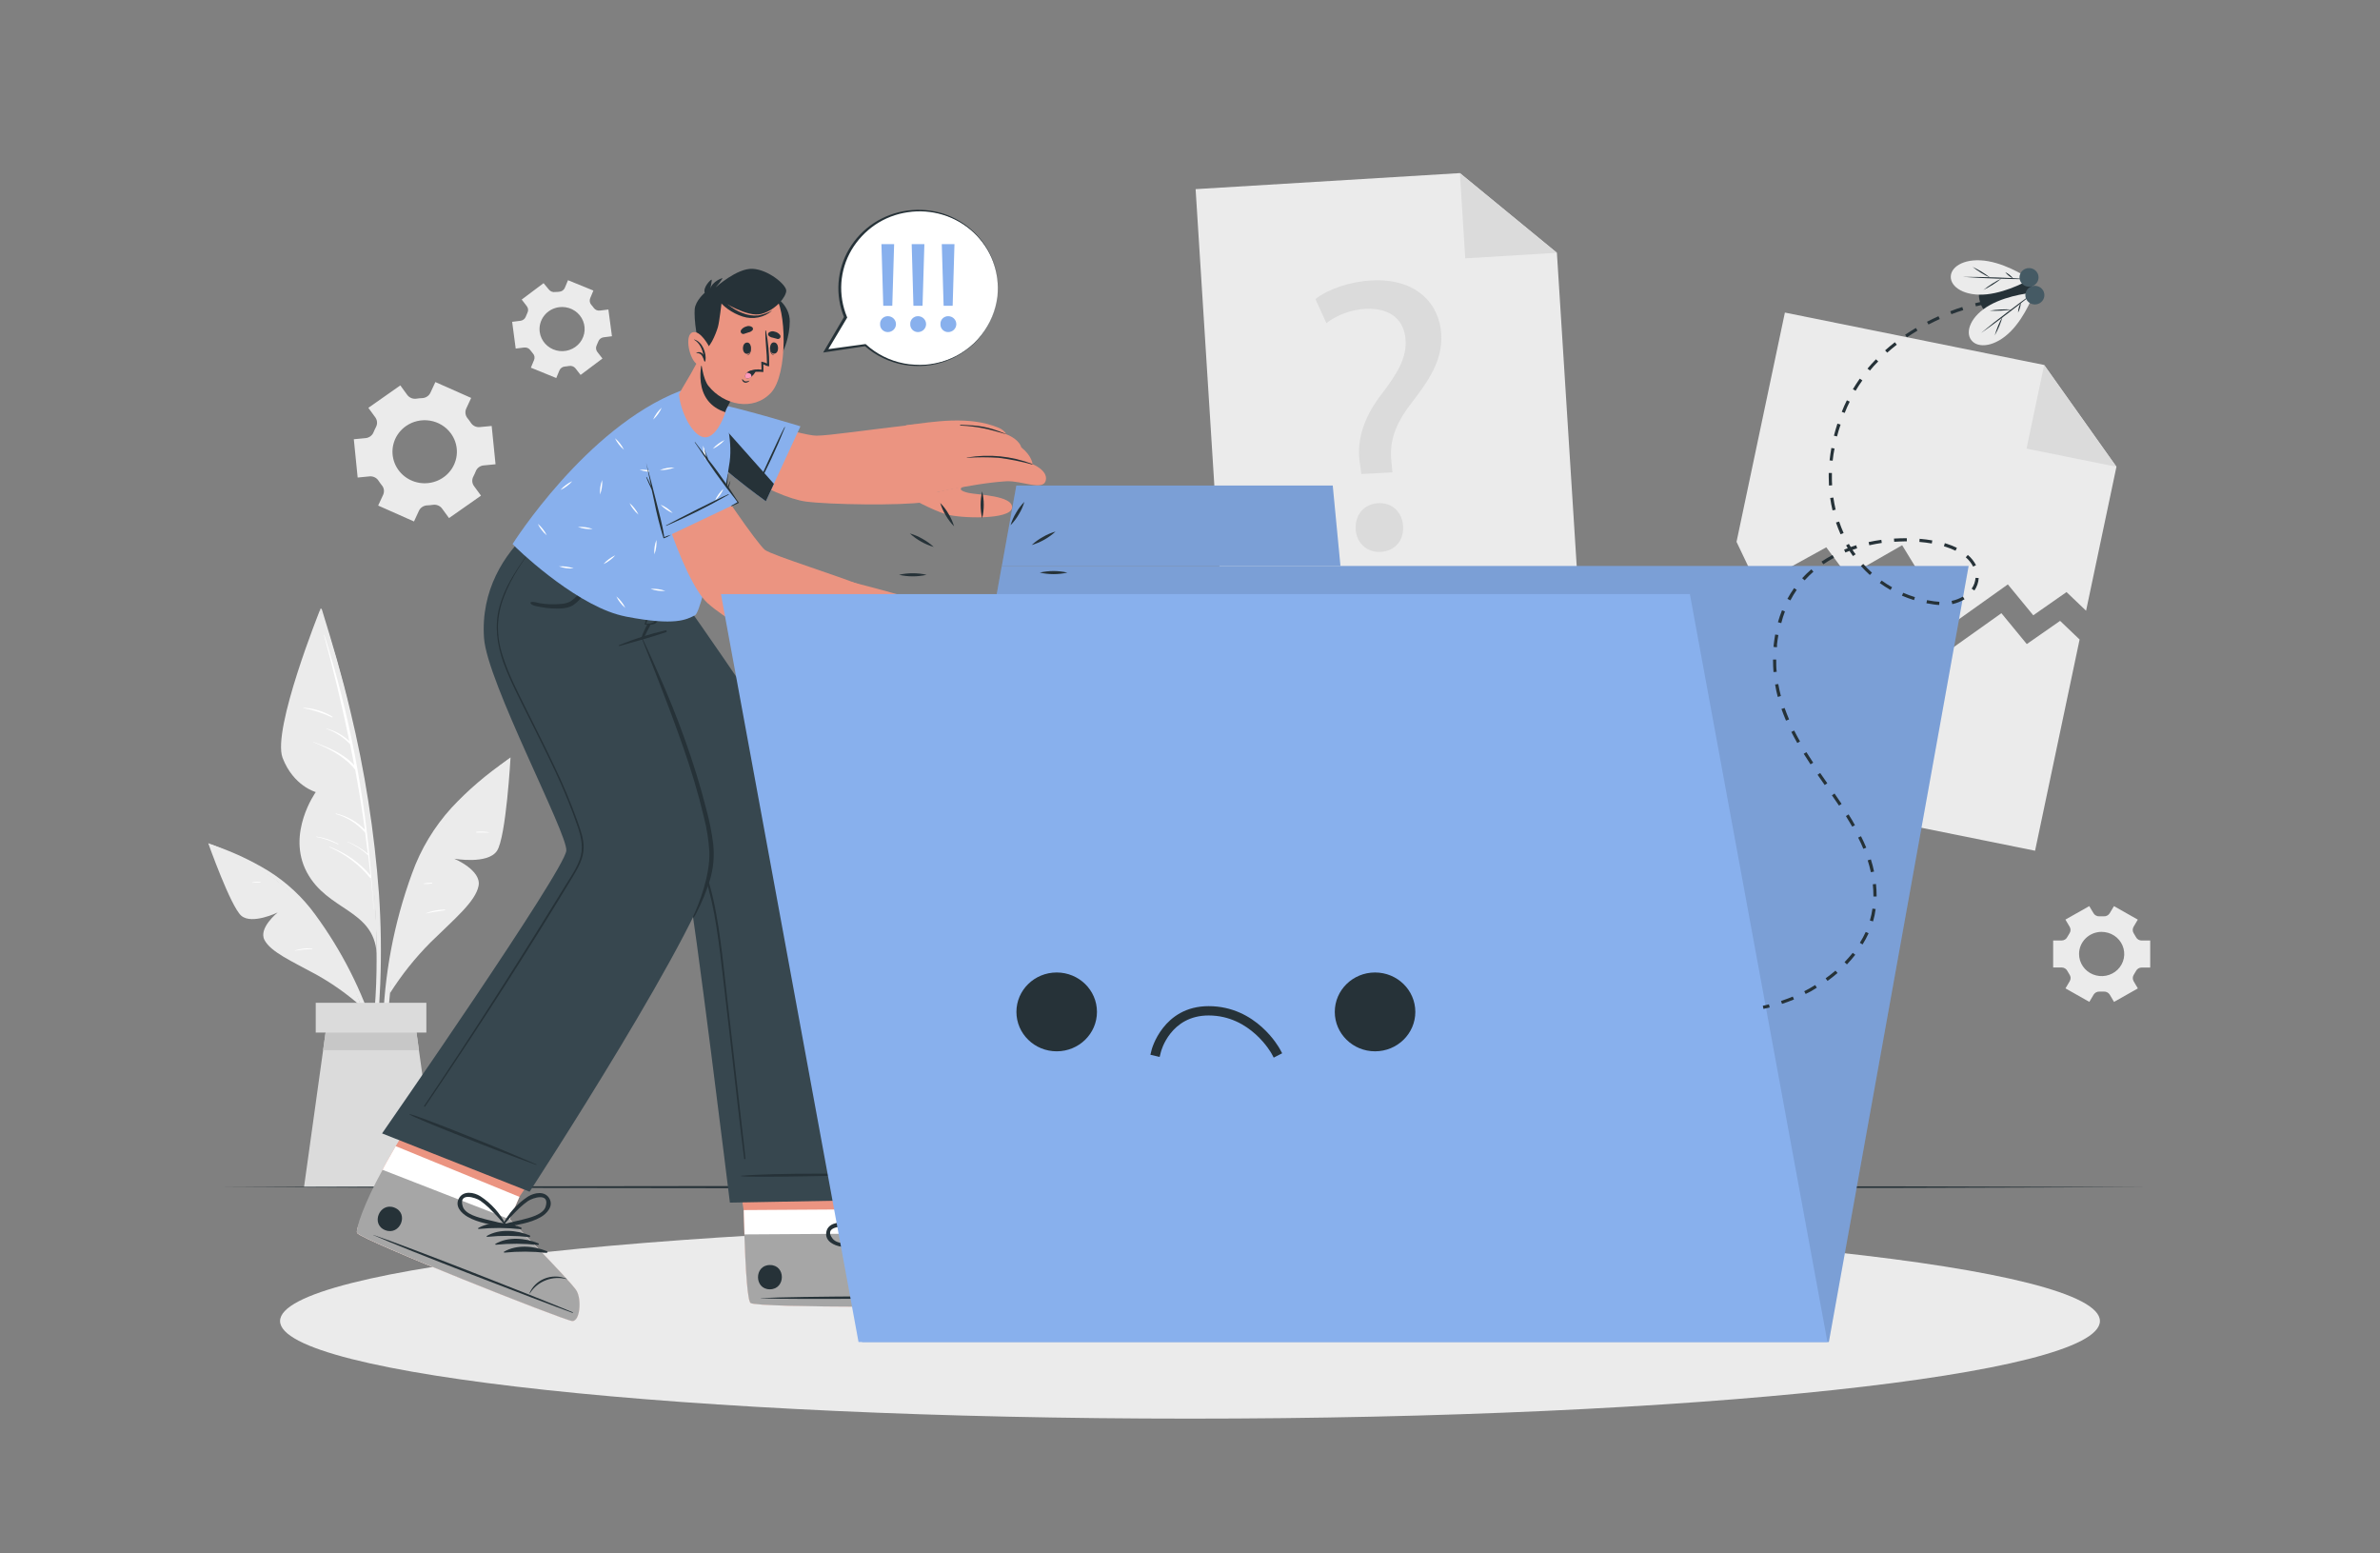 <svg width="328" height="214" viewBox="0 0 328 214" fill="none" xmlns="http://www.w3.org/2000/svg">
<rect x="0" y="0" width="328" height="214" fill="#808080" stroke="none"/>
<path d="M291.678 64.315L287.493 84.153L284.799 81.581L280.215 84.782L276.712 80.524L268.858 86.113L262.145 75.126L254.658 79.419L251.688 75.413L242.18 80.656L239.32 74.66L245.985 43.069L281.715 50.29L291.678 64.315Z" fill="#EBEBEB"/>
<path d="M281.717 50.291L291.679 64.316L279.285 61.812L281.717 50.291Z" fill="#DBDBDB"/>
<path d="M286.6 88.117L280.464 117.221L232.336 107.497L238.428 78.628L241.288 84.62L250.8 79.377L253.765 83.383L261.257 79.094L267.965 90.081L275.824 84.492L279.323 88.746L283.911 85.549L286.6 88.117Z" fill="#EBEBEB"/>
<path d="M217.717 84.706L168.67 87.676L164.773 26.061L201.195 23.852L214.564 34.831L217.717 84.706Z" fill="#EBEBEB"/>
<path d="M201.195 23.852L214.565 34.831L201.934 35.597L201.195 23.852Z" fill="#DBDBDB"/>
<path d="M187.618 65.313L187.425 63.922C186.931 61.042 187.736 57.819 190.294 54.45C192.603 51.454 193.854 49.314 193.714 46.883C193.557 44.144 191.698 42.415 188.239 42.552C186.262 42.653 184.363 43.339 182.794 44.521L181.285 41.212C183.034 39.821 186.096 38.794 189.004 38.644C195.315 38.302 198.385 41.957 198.625 46.036C198.835 49.687 196.902 52.43 194.445 55.636C192.188 58.559 191.449 60.969 191.768 63.695L191.904 65.091L187.618 65.313ZM186.839 72.893C186.726 70.907 188.016 69.435 189.936 69.332C191.856 69.229 193.255 70.547 193.369 72.538C193.474 74.417 192.297 75.932 190.268 76.043C188.331 76.15 186.931 74.772 186.822 72.893H186.839Z" fill="#DBDBDB"/>
<path d="M64.934 54.831L60.001 52.644L59.315 54.121C59.213 54.332 59.055 54.512 58.857 54.641C58.659 54.771 58.429 54.846 58.191 54.857C57.919 54.865 57.649 54.891 57.382 54.934C57.147 54.968 56.907 54.939 56.687 54.85C56.467 54.761 56.277 54.615 56.135 54.429L55.169 53.106L50.765 56.196L51.731 57.519C51.866 57.71 51.945 57.933 51.96 58.164C51.976 58.395 51.927 58.627 51.819 58.833C51.694 59.068 51.582 59.31 51.482 59.556C51.395 59.774 51.25 59.964 51.061 60.106C50.872 60.249 50.647 60.338 50.41 60.365L48.762 60.523L49.291 65.801L50.948 65.638C51.186 65.62 51.425 65.665 51.638 65.769C51.851 65.873 52.032 66.032 52.16 66.229C52.23 66.34 52.304 66.447 52.383 66.554C52.462 66.661 52.54 66.764 52.623 66.867C52.774 67.046 52.871 67.263 52.904 67.494C52.936 67.724 52.903 67.959 52.807 68.172L52.116 69.661L57.054 71.853L57.74 70.368C57.843 70.157 58.002 69.977 58.2 69.848C58.399 69.719 58.63 69.646 58.868 69.636C59.136 69.625 59.404 69.599 59.669 69.559C59.904 69.525 60.144 69.553 60.363 69.642C60.583 69.731 60.774 69.877 60.915 70.064L61.882 71.386L66.29 68.296L65.323 66.974C65.185 66.784 65.103 66.561 65.088 66.329C65.072 66.097 65.124 65.865 65.236 65.659C65.358 65.425 65.467 65.186 65.564 64.941C65.648 64.722 65.793 64.53 65.982 64.387C66.171 64.244 66.398 64.156 66.635 64.132L68.293 63.969L67.76 58.692L66.102 58.85C65.866 58.87 65.628 58.826 65.416 58.723C65.204 58.619 65.025 58.461 64.899 58.264C64.825 58.152 64.751 58.045 64.672 57.938C64.593 57.831 64.514 57.724 64.431 57.626C64.281 57.444 64.185 57.225 64.153 56.994C64.12 56.762 64.153 56.527 64.248 56.312L64.934 54.831ZM62.135 59.715C62.647 60.413 62.935 61.244 62.964 62.103C62.992 62.962 62.76 63.81 62.297 64.539C61.833 65.269 61.158 65.848 60.359 66.202C59.559 66.557 58.67 66.671 57.803 66.531C56.937 66.391 56.133 66.003 55.492 65.415C54.852 64.828 54.403 64.067 54.204 63.23C54.005 62.394 54.064 61.518 54.373 60.714C54.683 59.91 55.229 59.213 55.943 58.713C56.9 58.042 58.09 57.771 59.251 57.959C60.412 58.147 61.45 58.778 62.135 59.715Z" fill="#EBEBEB"/>
<path d="M287.934 124.852L284.645 126.71L285.227 127.694C285.314 127.835 285.357 127.998 285.351 128.163C285.346 128.328 285.292 128.487 285.196 128.623C285.096 128.777 284.999 128.935 284.912 129.102C284.84 129.25 284.727 129.374 284.585 129.461C284.443 129.547 284.279 129.592 284.112 129.59H282.957V133.309H284.12C284.287 133.307 284.452 133.352 284.593 133.439C284.735 133.525 284.849 133.65 284.921 133.797C285.008 133.964 285.104 134.123 285.205 134.277C285.301 134.412 285.355 134.572 285.36 134.737C285.366 134.901 285.322 135.064 285.236 135.205L284.654 136.19L287.943 138.047L288.529 137.059C288.614 136.918 288.737 136.804 288.884 136.728C289.032 136.653 289.198 136.619 289.364 136.631H289.924C290.09 136.619 290.256 136.654 290.403 136.729C290.551 136.805 290.674 136.919 290.759 137.059L291.345 138.052L294.629 136.194L294.048 135.205C293.965 135.063 293.924 134.902 293.931 134.738C293.937 134.575 293.99 134.417 294.083 134.281C294.183 134.127 294.28 133.964 294.367 133.802C294.439 133.654 294.552 133.529 294.694 133.443C294.836 133.357 295 133.312 295.167 133.314H296.331V129.594H295.159C294.992 129.596 294.827 129.551 294.686 129.465C294.544 129.378 294.43 129.254 294.358 129.106C294.271 128.944 294.175 128.781 294.074 128.627C293.981 128.491 293.928 128.333 293.922 128.17C293.916 128.006 293.956 127.845 294.039 127.703L294.621 126.714L291.336 124.856L290.75 125.832C290.665 125.972 290.542 126.087 290.395 126.162C290.247 126.238 290.081 126.272 289.915 126.26H289.635H289.355C289.189 126.271 289.022 126.237 288.874 126.162C288.726 126.086 288.602 125.972 288.516 125.832L287.934 124.852ZM289.635 128.404C290.251 128.404 290.854 128.582 291.367 128.916C291.879 129.251 292.279 129.727 292.515 130.284C292.752 130.841 292.814 131.454 292.694 132.045C292.574 132.637 292.277 133.18 291.841 133.607C291.406 134.033 290.85 134.323 290.246 134.441C289.641 134.558 289.015 134.498 288.446 134.266C287.877 134.035 287.39 133.644 287.049 133.142C286.707 132.64 286.525 132.051 286.526 131.448C286.525 131.048 286.605 130.651 286.761 130.282C286.917 129.912 287.146 129.576 287.435 129.293C287.724 129.01 288.067 128.785 288.444 128.632C288.822 128.479 289.226 128.4 289.635 128.4V128.404Z" fill="#EBEBEB"/>
<path d="M74.912 39.017L71.898 41.276L72.594 42.179C72.698 42.308 72.761 42.463 72.778 42.626C72.794 42.789 72.762 42.954 72.686 43.1C72.602 43.266 72.529 43.438 72.467 43.613C72.413 43.768 72.316 43.904 72.187 44.008C72.058 44.112 71.902 44.178 71.737 44.2L70.582 44.345L71.072 48.03L72.226 47.885C72.394 47.862 72.566 47.886 72.721 47.954C72.875 48.022 73.007 48.132 73.101 48.27C73.206 48.419 73.32 48.562 73.442 48.698C73.555 48.819 73.63 48.969 73.657 49.131C73.685 49.293 73.665 49.459 73.6 49.609L73.162 50.662L76.661 52.088L77.098 51.035C77.163 50.884 77.27 50.754 77.407 50.659C77.544 50.564 77.705 50.509 77.872 50.5L78.152 50.47L78.428 50.427C78.59 50.397 78.757 50.411 78.911 50.468C79.065 50.524 79.201 50.621 79.302 50.748L80.015 51.66L83.028 49.4L82.324 48.497C82.223 48.366 82.16 48.211 82.144 48.047C82.128 47.884 82.159 47.719 82.233 47.572C82.316 47.407 82.388 47.237 82.451 47.063C82.505 46.908 82.602 46.772 82.731 46.668C82.86 46.564 83.016 46.498 83.182 46.477L84.336 46.331L83.846 42.646L82.692 42.791C82.524 42.815 82.353 42.791 82.198 42.724C82.044 42.657 81.912 42.548 81.817 42.41C81.708 42.256 81.594 42.111 81.472 41.983C81.37 41.859 81.304 41.71 81.281 41.553C81.258 41.395 81.278 41.235 81.34 41.088L81.778 40.035L78.279 38.61L77.842 39.663C77.776 39.813 77.669 39.943 77.532 40.037C77.395 40.132 77.235 40.187 77.068 40.198L76.788 40.223L76.53 40.232C76.368 40.262 76.201 40.248 76.047 40.191C75.892 40.135 75.757 40.038 75.655 39.911L74.912 39.017ZM77.068 42.325C77.677 42.248 78.296 42.35 78.846 42.617C79.396 42.884 79.853 43.305 80.159 43.826C80.466 44.347 80.607 44.945 80.567 45.545C80.526 46.145 80.305 46.719 79.931 47.196C79.557 47.673 79.047 48.031 78.466 48.224C77.884 48.418 77.257 48.438 76.663 48.284C76.07 48.129 75.537 47.806 75.131 47.354C74.725 46.903 74.464 46.345 74.382 45.749C74.328 45.351 74.354 44.947 74.46 44.56C74.565 44.172 74.748 43.809 74.998 43.49C75.247 43.172 75.558 42.905 75.914 42.705C76.269 42.505 76.661 42.376 77.068 42.325Z" fill="#EBEBEB"/>
<path d="M52.405 135.582C52.569 131.444 52.511 127.301 52.23 123.17C51.604 114.639 50.275 106.171 48.255 97.849C47.144 93.167 45.779 88.562 44.353 83.961C44.31 83.82 44.082 83.858 44.122 84.004C48.526 100.225 52.138 116.96 51.889 133.823C51.819 138.531 51.259 143.175 50.804 147.866C50.804 147.99 51.001 148.041 51.032 147.913C51.937 143.885 52.234 139.682 52.405 135.582Z" fill="#EBEBEB"/>
<path d="M44.122 83.991C44.122 83.991 37.457 100.555 38.948 104.432C40.439 108.31 43.518 109.14 43.518 109.14C43.518 109.14 39.438 114.841 42.289 120.187C45.141 125.533 51.473 125.28 51.911 131.341C51.897 131.371 52.247 106.029 44.122 83.991Z" fill="#EBEBEB"/>
<path d="M51.169 120.906C51.179 120.879 51.179 120.848 51.169 120.821C50.294 109.512 48.126 98.336 44.705 87.501C44.705 87.471 44.639 87.479 44.648 87.501C45.969 92.352 47.135 97.222 48.147 102.113C47.251 101.282 46.156 100.685 44.963 100.375C44.963 100.375 44.928 100.401 44.963 100.409C46.216 100.859 47.343 101.592 48.252 102.549C48.444 103.512 48.636 104.471 48.816 105.434C47.324 103.803 45.26 102.994 43.191 102.224C43.187 102.226 43.183 102.229 43.18 102.234C43.177 102.238 43.176 102.243 43.176 102.248C43.176 102.253 43.177 102.257 43.18 102.262C43.183 102.266 43.187 102.269 43.191 102.271C45.348 103.127 47.49 104.231 48.951 106.05C49.459 108.798 49.905 111.556 50.289 114.324C49.213 113.22 47.832 112.445 46.314 112.094C46.266 112.094 46.24 112.149 46.288 112.162C47.847 112.612 49.239 113.495 50.294 114.705H50.32C50.451 115.675 50.577 116.649 50.696 117.628C49.863 116.938 48.923 116.383 47.91 115.984C47.884 115.984 47.867 116.014 47.91 116.023C48.943 116.461 49.889 117.074 50.705 117.833C50.705 117.833 50.727 117.833 50.74 117.833C50.849 118.762 50.959 119.691 51.055 120.619C49.553 118.843 47.604 117.48 45.4 116.665C45.391 116.665 45.382 116.668 45.375 116.675C45.369 116.681 45.365 116.69 45.365 116.699C45.365 116.708 45.369 116.717 45.375 116.723C45.382 116.73 45.391 116.733 45.4 116.733C47.576 117.672 49.488 119.113 50.972 120.932C50.988 120.952 51.01 120.967 51.035 120.974C51.06 120.982 51.087 120.982 51.112 120.975C51.256 122.4 51.387 123.825 51.492 125.255C51.492 125.276 51.527 125.276 51.527 125.255C51.413 123.819 51.294 122.37 51.169 120.906Z" fill="white"/>
<path d="M45.81 98.744C44.602 98.009 43.224 97.588 41.804 97.52C41.797 97.52 41.79 97.523 41.785 97.528C41.78 97.532 41.777 97.539 41.777 97.546C41.777 97.552 41.78 97.559 41.785 97.564C41.79 97.569 41.797 97.571 41.804 97.571C43.176 97.826 44.509 98.258 45.766 98.855C45.818 98.868 45.858 98.778 45.81 98.744Z" fill="white"/>
<path d="M46.619 116.279C45.691 115.758 44.669 115.417 43.61 115.273C43.575 115.273 43.571 115.321 43.61 115.329C44.645 115.532 45.645 115.875 46.584 116.348C46.623 116.369 46.658 116.301 46.619 116.279Z" fill="white"/>
<path d="M69.93 104.719C67.11 106.626 64.521 108.84 62.211 111.319C59.829 113.943 57.992 116.995 56.801 120.307C54.268 127.205 52.906 134.463 52.769 141.792C52.684 145.851 53.082 149.906 53.954 153.875C53.961 153.904 53.979 153.929 54.005 153.945C54.03 153.961 54.061 153.967 54.091 153.961C54.121 153.956 54.147 153.939 54.165 153.915C54.183 153.891 54.19 153.861 54.186 153.832C53.1 146.828 53.142 139.701 54.308 132.71C55.454 125.862 57.252 118.406 61.704 112.838C64.127 109.804 67.148 107.42 70.135 104.954C70.293 104.817 70.092 104.608 69.93 104.719Z" fill="#EBEBEB"/>
<path d="M53.746 136.853C55.351 134.313 57.237 131.953 59.37 129.817C62.707 126.551 65.515 124.232 65.952 122.074C66.389 119.917 62.611 118.325 62.611 118.325C62.611 118.325 67.225 119.138 68.489 117.242C69.752 115.346 70.36 104.364 70.36 104.364C70.36 104.364 61.964 110.232 58.05 118.458C54.135 126.684 53.746 136.853 53.746 136.853Z" fill="#EBEBEB"/>
<path d="M67.347 114.666C66.794 114.585 66.234 114.567 65.677 114.61C65.611 114.61 65.615 114.722 65.677 114.726C66.228 114.726 66.783 114.7 67.334 114.726C67.34 114.724 67.346 114.721 67.35 114.716C67.355 114.712 67.358 114.706 67.359 114.7C67.361 114.694 67.36 114.687 67.358 114.681C67.356 114.675 67.352 114.67 67.347 114.666Z" fill="white"/>
<path d="M61.316 125.318C60.429 125.336 59.552 125.507 58.727 125.823C58.727 125.823 58.727 125.866 58.727 125.862C59.601 125.661 60.445 125.579 61.311 125.434C61.322 125.429 61.332 125.421 61.339 125.411C61.346 125.401 61.35 125.39 61.35 125.377C61.351 125.365 61.348 125.353 61.342 125.343C61.336 125.333 61.327 125.324 61.316 125.318Z" fill="white"/>
<path d="M59.507 121.637C59.139 121.635 58.772 121.666 58.41 121.732C58.403 121.734 58.397 121.738 58.393 121.744C58.389 121.75 58.387 121.757 58.387 121.764C58.387 121.771 58.389 121.777 58.393 121.783C58.397 121.789 58.403 121.793 58.41 121.796C58.776 121.816 59.144 121.801 59.507 121.749C59.522 121.749 59.537 121.743 59.547 121.732C59.558 121.722 59.564 121.708 59.564 121.693C59.564 121.678 59.558 121.664 59.547 121.654C59.537 121.643 59.522 121.637 59.507 121.637Z" fill="white"/>
<path d="M29.127 116.369C31.86 117.276 34.479 118.483 36.934 119.969C39.481 121.552 41.689 123.605 43.437 126.012C47.114 131.022 49.93 136.586 51.773 142.486C52.8 145.752 53.434 149.125 53.662 152.535C53.657 152.557 53.645 152.577 53.627 152.591C53.609 152.605 53.587 152.613 53.563 152.613C53.54 152.613 53.518 152.605 53.5 152.591C53.482 152.577 53.47 152.557 53.465 152.535C52.693 146.622 50.978 140.864 48.383 135.471C45.834 130.185 42.619 124.561 37.703 121.06C35.027 119.155 32.018 117.906 29.018 116.587C28.861 116.536 28.97 116.318 29.127 116.369Z" fill="#EBEBEB"/>
<path d="M49.818 138.715C47.918 137.023 45.834 135.541 43.603 134.294C40.131 132.406 37.31 131.165 36.449 129.517C35.587 127.869 38.268 125.729 38.268 125.729C38.268 125.729 34.726 127.441 33.256 126.179C31.787 124.916 28.699 116.185 28.699 116.185C28.699 116.185 36.882 119.031 41.985 124.805C47.089 130.579 49.818 138.715 49.818 138.715Z" fill="#EBEBEB"/>
<path d="M43.024 130.677C42.219 130.622 41.411 130.719 40.645 130.964C40.645 130.964 40.645 131.002 40.645 130.998C41.427 130.867 42.217 130.787 43.011 130.758C43.067 130.758 43.081 130.681 43.024 130.677Z" fill="white"/>
<path d="M35.884 121.518C35.517 121.489 35.148 121.509 34.787 121.578C34.747 121.578 34.76 121.646 34.787 121.642C35.15 121.604 35.504 121.616 35.862 121.608C35.873 121.608 35.885 121.605 35.893 121.598C35.902 121.592 35.908 121.582 35.911 121.572C35.914 121.561 35.912 121.55 35.907 121.54C35.903 121.53 35.894 121.522 35.884 121.518Z" fill="white"/>
<path d="M60.367 163.573H41.898L44.531 144.694L45.205 139.853H57.061L57.734 144.694L60.367 163.573Z" fill="#DBDBDB"/>
<path d="M57.734 144.694H44.531L45.205 139.853H57.061L57.734 144.694Z" fill="#C7C7C7"/>
<path d="M58.757 138.175H43.512V142.276H58.757V138.175Z" fill="#DBDBDB"/>
<path d="M30.156 163.573L63.398 163.471L96.64 163.432L163.123 163.359L229.606 163.432L262.848 163.471L296.09 163.573L262.848 163.68L229.606 163.715L163.123 163.787L96.64 163.715L63.398 163.676L30.156 163.573Z" fill="#263238"/>
<path d="M163.999 195.472C233.256 195.472 289.4 189.451 289.4 182.024C289.4 174.597 233.256 168.576 163.999 168.576C94.742 168.576 38.598 174.597 38.598 182.024C38.598 189.451 94.742 195.472 163.999 195.472Z" fill="#EBEBEB"/>
<path d="M134.811 179.799C133.792 180.137 104.574 180.227 103.454 179.551C103.017 179.294 102.768 175.13 102.58 170.088C102.54 169.001 102.51 167.875 102.483 166.736L100.152 151.483L119.688 151.358L121.529 166.617L121.455 169.972C121.455 169.972 132.659 174.83 133.805 175.712C134.951 176.593 135.83 179.461 134.811 179.799Z" fill="#EB9481"/>
<path d="M134.81 179.799C133.791 180.137 104.573 180.227 103.453 179.55C102.937 179.234 102.657 173.152 102.5 166.736L121.507 166.616L121.432 169.972C121.432 169.972 132.637 174.83 133.782 175.711C134.928 176.593 135.829 179.46 134.81 179.799Z" fill="white"/>
<path d="M134.813 179.798C133.795 180.136 104.576 180.226 103.457 179.55C103.019 179.293 102.77 175.129 102.582 170.087L121.418 169.971C121.418 169.971 132.622 174.829 133.768 175.711C134.914 176.592 135.832 179.46 134.813 179.798Z" fill="#A6A6A6"/>
<path d="M134.389 178.656C129.491 178.553 109.723 178.6 104.873 178.866C104.834 178.866 104.834 178.891 104.873 178.895C109.728 179.097 129.495 178.895 134.389 178.733C134.494 178.729 134.494 178.656 134.389 178.656Z" fill="#263238"/>
<path d="M131.901 174.688C131.356 174.676 130.815 174.775 130.311 174.978C129.808 175.181 129.353 175.485 128.975 175.869C128.287 176.555 127.898 177.476 127.891 178.437C127.891 178.467 127.943 178.467 127.947 178.437C128.11 177.49 128.581 176.62 129.291 175.957C130 175.294 130.91 174.872 131.883 174.756C131.893 174.759 131.903 174.757 131.911 174.752C131.919 174.748 131.925 174.74 131.927 174.731C131.93 174.722 131.928 174.712 131.923 174.704C131.918 174.696 131.91 174.69 131.901 174.688Z" fill="#263238"/>
<path d="M123.332 170.443C121.372 170.421 119.103 171.106 117.887 172.681C117.843 172.741 117.931 172.805 117.987 172.775C119.699 171.891 121.502 171.188 123.367 170.678C123.395 170.671 123.42 170.653 123.437 170.628C123.453 170.604 123.46 170.574 123.455 170.545C123.451 170.516 123.436 170.49 123.413 170.471C123.391 170.452 123.362 170.442 123.332 170.443Z" fill="#263238"/>
<path d="M124.857 171.012C122.894 171.012 120.624 171.679 119.412 173.25C119.364 173.314 119.452 173.379 119.513 173.349C121.222 172.461 123.024 171.757 124.888 171.247C124.916 171.239 124.941 171.222 124.957 171.198C124.974 171.174 124.981 171.145 124.977 171.116C124.973 171.088 124.959 171.061 124.937 171.042C124.915 171.023 124.887 171.012 124.857 171.012Z" fill="#263238"/>
<path d="M126.363 171.585C124.404 171.585 122.134 172.248 120.918 173.823C120.874 173.883 120.962 173.948 121.019 173.918C122.73 173.033 124.534 172.33 126.398 171.82C126.427 171.813 126.452 171.795 126.468 171.77C126.484 171.746 126.491 171.716 126.487 171.688C126.482 171.659 126.467 171.632 126.445 171.613C126.422 171.594 126.393 171.584 126.363 171.585Z" fill="#263238"/>
<path d="M127.884 172.159C125.92 172.137 123.651 172.822 122.439 174.397C122.391 174.457 122.483 174.521 122.54 174.491C124.251 173.606 126.055 172.903 127.919 172.394C127.948 172.386 127.973 172.369 127.989 172.344C128.006 172.32 128.012 172.29 128.008 172.261C128.004 172.232 127.989 172.206 127.966 172.187C127.943 172.168 127.914 172.158 127.884 172.159Z" fill="#263238"/>
<path d="M106.105 174.307C103.918 174.307 103.918 177.667 106.105 177.654C108.292 177.641 108.309 174.294 106.105 174.307Z" fill="#263238"/>
<path d="M125.433 165.315C124.44 164.511 123.189 165.315 122.581 166.141C121.569 167.601 120.966 169.295 120.832 171.055C120.832 171.093 120.863 171.11 120.893 171.11C120.901 171.147 120.918 171.18 120.941 171.209C120.965 171.238 120.996 171.26 121.031 171.275C121.065 171.29 121.103 171.296 121.141 171.293C121.179 171.291 121.215 171.279 121.247 171.26C122.638 170.314 124.248 169.467 125.302 168.127C125.901 167.348 126.391 166.064 125.433 165.315ZM123.045 169.398C122.371 169.882 121.676 170.331 121.02 170.841C121.37 169.882 121.672 168.915 122.118 167.99C122.324 167.547 122.561 167.118 122.826 166.706C123.264 166.068 125.17 164.459 125.372 166.544C125.485 167.686 123.845 168.825 123.045 169.398Z" fill="#263238"/>
<path d="M115.955 171.782C117.661 172.031 119.423 171.551 121.098 171.29C121.135 171.281 121.168 171.263 121.196 171.239C121.225 171.215 121.247 171.184 121.261 171.15C121.275 171.116 121.28 171.079 121.277 171.043C121.274 171.006 121.262 170.971 121.242 170.939C121.249 170.934 121.254 170.928 121.258 170.921C121.261 170.914 121.263 170.906 121.263 170.899C121.263 170.891 121.261 170.883 121.258 170.876C121.254 170.869 121.249 170.863 121.242 170.858C119.897 169.683 118.259 168.876 116.493 168.517C115.461 168.324 114 168.602 113.869 169.856C113.712 171.038 114.958 171.628 115.955 171.782ZM114.766 170.695C113.454 169.052 115.959 168.911 116.712 169.082C117.2 169.201 117.679 169.353 118.146 169.535C119.103 169.924 120.038 170.359 120.949 170.841C120.119 170.922 119.301 171.068 118.474 171.179C117.486 171.307 115.5 171.598 114.766 170.695Z" fill="#263238"/>
<path d="M71.43 80.978C71.43 80.978 94.114 118.744 94.722 121.398C95.654 125.472 100.591 165.709 100.591 165.709L124.207 165.281C124.207 165.281 120.14 129.804 116.287 118.115C113.514 109.696 93.493 81.774 93.493 81.774L71.43 80.978Z" fill="#37474F"/>
<path d="M122.058 161.754C118.669 161.728 106.655 161.596 102.142 162.007C102.107 162.007 102.111 162.067 102.142 162.071C103.694 162.289 118.664 161.951 122.054 161.844C122.061 161.847 122.068 161.847 122.076 161.847C122.083 161.846 122.09 161.843 122.097 161.839C122.103 161.835 122.108 161.829 122.112 161.823C122.116 161.817 122.118 161.809 122.118 161.802C122.118 161.795 122.117 161.787 122.114 161.781C122.111 161.774 122.106 161.768 122.1 161.763C122.094 161.759 122.088 161.755 122.08 161.754C122.073 161.752 122.065 161.752 122.058 161.754Z" fill="#263238"/>
<path d="M75.296 84.444C76.783 86.726 78.358 88.96 79.871 91.224C81.384 93.488 82.906 95.752 84.406 98.012C87.397 102.577 90.313 107.173 93.153 111.798C94.538 113.942 95.724 116.204 96.695 118.556C97.581 120.909 98.247 123.336 98.685 125.806C99.148 128.284 99.454 130.788 99.739 133.292C100.03 135.954 100.335 138.618 100.653 141.283C101.274 146.735 101.896 152.188 102.52 157.641C102.594 158.309 102.669 158.976 102.739 159.648C102.739 159.747 102.568 159.764 102.555 159.648C101.86 154.234 101.282 148.798 100.653 143.384C100.338 140.682 100.024 137.981 99.713 135.282C99.419 132.77 99.14 130.253 98.742 127.758C98.376 125.295 97.821 122.863 97.08 120.482C96.263 118.017 95.169 115.648 93.817 113.42C91.084 108.802 88.189 104.265 85.294 99.724C82.398 95.183 79.425 90.603 76.372 86.118C75.996 85.566 75.615 85.014 75.222 84.47C75.191 84.44 75.27 84.401 75.296 84.444Z" fill="#263238"/>
<path d="M78.862 182.024C77.786 181.96 49.998 170.943 49.228 169.899C49.194 169.838 49.179 169.768 49.185 169.698C49.185 168.761 51.113 165.491 52.723 161.193C52.823 160.92 53.541 159.644 54.533 157.928C57.293 153.224 62.104 145.122 62.104 145.122L80.266 152.184L71.572 164.917L70.221 167.999C70.221 167.999 78.744 176.623 79.461 177.843C80.179 179.062 79.934 182.084 78.862 182.024Z" fill="#EB9481"/>
<path d="M78.862 182.024C77.786 181.96 49.998 170.943 49.228 169.899C49.194 169.837 49.179 169.768 49.185 169.698C49.185 168.76 51.113 165.49 52.723 161.193C52.823 160.919 53.541 159.644 54.533 157.928L71.589 164.917L70.238 167.999C70.238 167.999 78.762 176.623 79.479 177.843C80.196 179.062 79.934 182.084 78.862 182.024Z" fill="white"/>
<path d="M78.861 182.024C77.785 181.96 49.997 170.943 49.227 169.899C48.929 169.501 50.172 165.79 52.726 161.193L70.219 168.003C70.219 168.003 78.743 176.618 79.464 177.847C80.186 179.075 79.932 182.084 78.861 182.024Z" fill="#A6A6A6"/>
<path d="M78.909 180.809C74.409 178.917 56.067 171.701 51.47 170.169C51.431 170.169 51.422 170.169 51.47 170.195C55.892 172.163 74.29 179.234 78.891 180.895C78.979 180.916 79.005 180.848 78.909 180.809Z" fill="#263238"/>
<path d="M78.121 176.216C77.621 176.001 77.082 175.891 76.537 175.891C75.992 175.891 75.453 176.001 74.954 176.216C74.057 176.6 73.346 177.309 72.969 178.193C72.969 178.219 73.008 178.24 73.021 178.215C73.537 177.394 74.31 176.759 75.226 176.405C76.141 176.051 77.149 175.996 78.099 176.25C78.106 176.248 78.112 176.244 78.116 176.237C78.12 176.231 78.122 176.223 78.121 176.216Z" fill="#263238"/>
<path d="M71.81 169.137C70.004 168.397 67.634 168.2 65.906 169.214C65.841 169.253 65.906 169.343 65.963 169.339C67.889 169.147 69.83 169.157 71.753 169.369C71.783 169.372 71.813 169.364 71.837 169.347C71.862 169.331 71.879 169.306 71.886 169.277C71.893 169.249 71.889 169.219 71.875 169.193C71.861 169.168 71.838 169.148 71.81 169.137Z" fill="#263238"/>
<path d="M72.994 170.224C71.188 169.483 68.817 169.286 67.09 170.301C67.024 170.339 67.09 170.429 67.147 170.425C69.072 170.232 71.014 170.242 72.937 170.455C72.967 170.458 72.996 170.451 73.021 170.434C73.045 170.417 73.062 170.392 73.069 170.364C73.076 170.336 73.073 170.306 73.059 170.28C73.045 170.254 73.022 170.234 72.994 170.224Z" fill="#263238"/>
<path d="M74.183 171.312C72.373 170.571 70.002 170.374 68.279 171.389C68.21 171.427 68.279 171.517 68.332 171.513C70.257 171.32 72.199 171.33 74.122 171.543C74.152 171.548 74.183 171.541 74.209 171.525C74.235 171.509 74.253 171.484 74.261 171.455C74.269 171.426 74.265 171.395 74.251 171.368C74.236 171.342 74.212 171.322 74.183 171.312Z" fill="#263238"/>
<path d="M75.367 172.398C73.556 171.658 71.191 171.461 69.463 172.471C69.393 172.514 69.463 172.604 69.516 172.599C71.441 172.406 73.382 172.416 75.306 172.629C75.336 172.634 75.367 172.628 75.393 172.612C75.418 172.595 75.437 172.57 75.445 172.541C75.452 172.512 75.449 172.481 75.434 172.455C75.42 172.429 75.396 172.408 75.367 172.398Z" fill="#263238"/>
<path d="M54.354 166.394C52.311 165.598 51.043 168.709 53.094 169.505C55.145 170.301 56.418 167.19 54.354 166.394Z" fill="#263238"/>
<path d="M75.723 165.157C75.106 164.048 73.65 164.322 72.762 164.874C71.266 165.855 70.06 167.202 69.263 168.782C69.26 168.789 69.258 168.796 69.258 168.804C69.258 168.812 69.26 168.819 69.263 168.826C69.266 168.833 69.271 168.84 69.277 168.844C69.283 168.849 69.291 168.853 69.298 168.854C69.298 168.996 69.394 169.163 69.565 169.128C71.222 168.756 73.037 168.563 74.524 167.707C75.377 167.211 76.304 166.205 75.723 165.157ZM71.94 168.063C71.131 168.264 70.317 168.426 69.517 168.658C70.179 167.877 70.881 167.13 71.621 166.419C71.984 166.08 72.372 165.765 72.779 165.478C73.414 165.05 75.81 164.258 75.198 166.265C74.861 167.374 72.906 167.823 71.94 168.063Z" fill="#263238"/>
<path d="M64.453 167.669C65.939 168.525 67.754 168.726 69.407 169.103C69.578 169.141 69.692 168.974 69.679 168.829C69.687 168.828 69.695 168.825 69.701 168.82C69.708 168.816 69.713 168.809 69.717 168.802C69.721 168.795 69.722 168.787 69.722 168.779C69.721 168.771 69.718 168.763 69.714 168.756C68.918 167.173 67.712 165.823 66.215 164.84C65.34 164.284 63.875 164.005 63.254 165.11C62.633 166.214 63.582 167.168 64.453 167.669ZM63.77 166.222C63.162 164.215 65.555 165.011 66.189 165.443C66.596 165.732 66.982 166.048 67.343 166.389C68.081 167.102 68.782 167.85 69.442 168.632C68.642 168.401 67.829 168.234 67.02 168.033C66.04 167.776 64.103 167.348 63.77 166.222Z" fill="#263238"/>
<path d="M72.988 164.206L52.656 156.173C52.656 156.173 77.864 119.9 78.048 117.199C78.214 114.811 67.141 94.001 66.708 87.937C66.236 81.388 69.454 76.325 72.997 73.179L93.967 81.906C93.967 81.906 91.754 85.369 88.281 87.299C88.281 87.299 99.035 111.353 98.423 118.748C97.811 126.144 72.988 164.206 72.988 164.206Z" fill="#37474F"/>
<path d="M73.886 160.423C70.947 159.186 71.809 159.499 68.853 158.283C67.409 157.693 57.919 153.828 56.459 153.507C56.428 153.507 56.406 153.55 56.437 153.567C57.7 154.324 67.269 158.027 68.726 158.591C71.704 159.739 70.86 159.379 73.851 160.492C73.856 160.498 73.862 160.502 73.868 160.505C73.875 160.508 73.883 160.509 73.89 160.509C73.898 160.508 73.905 160.506 73.911 160.501C73.917 160.497 73.922 160.492 73.925 160.485C73.929 160.479 73.93 160.471 73.93 160.464C73.93 160.457 73.927 160.45 73.923 160.444C73.919 160.437 73.914 160.432 73.907 160.429C73.901 160.425 73.894 160.423 73.886 160.423Z" fill="#263238"/>
<path d="M91.715 86.859C89.532 87.357 87.396 88.035 85.33 88.887C85.322 88.89 85.314 88.894 85.308 88.9C85.301 88.906 85.296 88.913 85.292 88.921C85.288 88.928 85.286 88.937 85.285 88.945C85.285 88.954 85.286 88.963 85.289 88.971C85.292 88.979 85.296 88.986 85.302 88.993C85.308 88.999 85.315 89.005 85.323 89.008C85.331 89.012 85.339 89.014 85.348 89.015C85.357 89.015 85.366 89.014 85.374 89.011C87.517 88.399 89.695 87.826 91.803 87.103C91.965 87.047 91.882 86.824 91.715 86.859Z" fill="#263238"/>
<path d="M89.22 86.028C89.016 86.383 88.836 86.75 88.682 87.128C88.531 87.415 88.437 87.727 88.406 88.048C88.406 88.112 88.494 88.125 88.533 88.087C88.752 87.83 88.93 87.541 89.058 87.231C89.237 86.893 89.421 86.559 89.591 86.212C89.71 85.96 89.355 85.797 89.22 86.028Z" fill="#263238"/>
<path d="M89.481 84.085C89.612 83.768 89.739 83.456 89.874 83.139C90.01 82.822 90.181 82.497 90.312 82.163C90.312 82.112 90.417 82.163 90.395 82.202C90.264 82.519 90.181 82.852 90.08 83.178C89.98 83.503 89.866 83.828 89.757 84.153C89.551 84.757 89.319 85.356 89.035 85.942C89.379 85.959 89.723 85.901 90.041 85.771C90.366 85.568 90.615 85.268 90.754 84.915C90.937 84.564 91.108 84.205 91.296 83.854C91.527 83.474 91.722 83.075 91.877 82.66C91.877 82.608 91.983 82.66 91.961 82.698C91.675 83.576 91.302 84.423 90.845 85.228C90.649 85.54 90.496 85.87 90.137 85.99C89.749 86.096 89.343 86.123 88.943 86.071C88.891 86.071 88.829 86.071 88.847 85.994C89.026 85.348 89.237 84.711 89.481 84.085Z" fill="#263238"/>
<path d="M88.594 88.083C89.342 89.628 89.998 91.168 90.693 92.709C91.388 94.25 92.005 95.74 92.63 97.272C93.881 100.362 95.001 103.512 95.985 106.688C96.47 108.263 96.921 109.851 97.323 111.451C97.766 113.047 98.091 114.672 98.294 116.313C98.469 117.952 98.321 119.609 97.857 121.193C97.374 122.758 96.755 124.28 96.007 125.742C95.547 126.667 95.394 126.543 95.613 126.076C96.239 124.749 97.879 120.73 97.76 117.353C97.665 115.737 97.41 114.133 96.999 112.564C96.618 110.946 96.188 109.341 95.709 107.749C94.778 104.608 93.671 101.53 92.534 98.457C91.896 96.745 91.222 95.033 90.566 93.321C89.91 91.609 89.254 90.034 88.52 88.142C88.498 88.066 88.572 88.035 88.594 88.083Z" fill="#263238"/>
<path d="M73.158 82.976C73.521 82.843 74.032 83.062 74.4 83.121C74.876 83.201 75.356 83.248 75.839 83.263C76.316 83.279 76.794 83.263 77.269 83.216C77.747 83.204 78.216 83.082 78.638 82.861C79.329 82.367 79.922 81.754 80.387 81.05C80.941 80.331 81.398 79.546 81.747 78.713C81.747 78.662 81.839 78.713 81.821 78.747C81.668 79.222 81.555 79.702 81.384 80.168C81.195 80.607 80.97 81.029 80.711 81.431C80.29 82.24 79.667 82.932 78.9 83.442C78.056 83.913 76.971 83.871 76.031 83.832C75.486 83.801 74.944 83.731 74.409 83.622C74.024 83.541 73.376 83.481 73.132 83.151C73.12 83.139 73.112 83.124 73.107 83.108C73.102 83.092 73.1 83.075 73.103 83.058C73.105 83.041 73.112 83.025 73.121 83.011C73.131 82.997 73.143 82.985 73.158 82.976Z" fill="#263238"/>
<path d="M58.455 152.368C61.796 147.415 65.076 142.421 68.295 137.388C71.514 132.355 74.689 127.283 77.82 122.173C78.568 120.953 79.429 119.737 79.91 118.385C80.435 116.917 80.138 115.492 79.665 114.053C78.774 111.43 77.731 108.858 76.543 106.349C75.371 103.82 74.107 101.333 72.865 98.838C71.623 96.343 70.324 93.878 69.366 91.275C68.492 88.789 68.137 86.212 68.82 83.635C69.502 81.059 70.971 78.782 72.506 76.638C72.909 76.073 73.324 75.512 73.731 74.926C73.761 74.883 73.827 74.926 73.796 74.977C72.104 77.211 70.455 79.578 69.463 82.202C68.955 83.495 68.671 84.862 68.623 86.246C68.615 87.652 68.838 89.049 69.283 90.385C70.105 92.987 71.404 95.448 72.616 97.897C73.827 100.345 75.122 102.878 76.316 105.399C77.547 107.937 78.642 110.535 79.596 113.185C80.002 114.362 80.47 115.594 80.435 116.857C80.405 118.239 79.731 119.485 79.031 120.649C75.97 125.721 72.834 130.733 69.642 135.715C66.449 140.696 63.165 145.678 59.841 150.609L58.582 152.471C58.516 152.548 58.402 152.458 58.455 152.368Z" fill="#263238"/>
<path d="M95.126 58.837C97.02 62.903 106.584 68.506 111.062 69.109C114.281 69.537 124.069 69.691 127.423 69.191C131.359 68.6 128.35 58.221 126.028 58.491C119.643 59.218 114.22 60.031 112.514 60.031C110.433 60.031 99.171 56.496 97.816 55.995C94.492 54.784 94.054 56.53 95.126 58.837Z" fill="#EB9481"/>
<path d="M95.187 59.919C97.584 63.391 105.548 69.066 105.548 69.066L106.654 66.669L110.315 58.742C110.315 58.742 102.998 56.495 98.183 55.468C97.616 55.342 97.04 55.262 96.46 55.229C93.385 55.066 93.119 56.923 95.187 59.919Z" fill="#88B0ED"/>
<path d="M95.187 59.92C97.584 63.391 105.548 69.066 105.548 69.066L106.654 66.669C103.685 63.292 99.097 58.178 96.46 55.237C93.385 55.066 93.119 56.924 95.187 59.92Z" fill="#263238"/>
<path d="M104.115 67.457C104.723 65.998 107.426 60.121 108.099 58.898C108.143 58.812 108.213 58.82 108.174 58.898C107.001 61.82 105.667 64.677 104.176 67.457C104.159 67.509 104.089 67.492 104.115 67.457Z" fill="#263238"/>
<path d="M124.859 58.597C128.743 58.101 133.549 57.249 137.621 58.94C138.078 59.115 138.462 59.436 138.71 59.851C140.547 60.579 140.748 61.644 140.748 61.644C142.248 62.834 142.3 63.956 142.3 63.956C142.3 63.956 144.452 64.812 144.124 66.19C143.765 67.713 140.818 66.19 138.675 66.314C133.755 66.614 126.867 68.381 125.445 68.604L124.859 58.597Z" fill="#EB9481"/>
<path d="M133.291 63.083C134.729 62.987 136.173 62.987 137.612 63.083C139.178 63.275 140.728 63.583 142.247 64.003C142.257 64.007 142.268 64.006 142.277 64.002C142.287 63.997 142.294 63.989 142.298 63.98C142.301 63.97 142.301 63.959 142.296 63.95C142.292 63.941 142.283 63.934 142.274 63.931C139.419 62.834 136.312 62.526 133.291 63.04C133.221 63.032 133.221 63.087 133.291 63.083Z" fill="#263238"/>
<path d="M132.377 58.636C134.778 58.756 136.278 59.132 138.692 59.843V59.817C136.033 58.73 134.944 58.627 132.364 58.533C132.281 58.567 132.285 58.636 132.377 58.636Z" fill="#263238"/>
<path d="M132.771 67.042C132.145 67.329 132.298 67.65 133.492 67.919C134.686 68.189 139.65 68.27 139.475 69.965C139.3 71.66 132.298 71.446 130.343 70.847C128.389 70.248 125.445 68.604 125.445 68.604C126.832 68.377 130.085 67.517 132.771 67.042Z" fill="#EB9481"/>
<path d="M100.329 65.317C100.299 66.049 100.229 66.794 100.124 67.534C100.124 67.504 100.124 67.478 100.154 67.453C100.299 67.067 100.443 66.674 100.618 66.301C100.618 66.301 100.662 66.301 100.657 66.301C100.573 66.709 100.447 67.108 100.281 67.491C100.202 67.675 100.128 67.855 100.045 68.035C99.993 68.364 99.931 68.69 99.866 69.015C99.734 69.627 99.144 72.229 98.991 72.67C98.965 72.76 98.851 72.739 98.86 72.636C98.891 72.156 99.385 69.447 99.485 68.831C99.681 67.641 99.942 66.462 100.268 65.3C100.29 65.278 100.334 65.296 100.329 65.317Z" fill="#263238"/>
<path d="M95.778 84.778C94.611 85.365 93.106 86.276 86.328 84.971C85.89 84.885 85.479 84.782 85.051 84.658C78.696 82.792 71.056 75.478 70.641 74.96C70.641 74.96 80.739 58.94 93.653 53.902C95.249 53.282 97.891 54.48 99.338 55.974C99.859 56.509 100.992 60.442 100.559 63.626C100.126 66.811 96.942 84.192 95.778 84.778Z" fill="#88B0ED"/>
<path d="M94.866 63.481C94.915 64.158 94.818 64.837 94.582 65.475C94.526 64.798 94.623 64.117 94.866 63.481Z" fill="white"/>
<path d="M90.465 74.391C90.492 74.728 90.481 75.066 90.43 75.401C90.388 75.737 90.304 76.068 90.18 76.385C90.15 76.047 90.162 75.706 90.215 75.371C90.26 75.036 90.344 74.707 90.465 74.391Z" fill="white"/>
<path d="M82.983 66.143C83.032 66.821 82.935 67.502 82.698 68.142C82.644 67.463 82.741 66.781 82.983 66.143Z" fill="white"/>
<path d="M97.75 73.834C97.778 74.172 97.766 74.513 97.715 74.848C97.673 75.185 97.589 75.516 97.466 75.833C97.435 75.495 97.447 75.154 97.501 74.818C97.545 74.482 97.628 74.152 97.75 73.834Z" fill="white"/>
<path d="M88.144 64.731C88.489 64.702 88.835 64.712 89.177 64.761C89.521 64.803 89.859 64.887 90.183 65.009C89.491 65.058 88.796 64.963 88.144 64.731Z" fill="white"/>
<path d="M79.652 72.61C80.344 72.562 81.038 72.657 81.69 72.888C80.998 72.943 80.303 72.848 79.652 72.61Z" fill="white"/>
<path d="M89.656 81.14C90.348 81.092 91.043 81.186 91.694 81.418C91.002 81.472 90.307 81.377 89.656 81.14Z" fill="white"/>
<path d="M77.031 78.041C77.723 77.994 78.417 78.088 79.069 78.32C78.377 78.373 77.682 78.278 77.031 78.041Z" fill="white"/>
<path d="M94.801 55.811C95.493 55.764 96.187 55.858 96.839 56.09C96.147 56.137 95.453 56.042 94.801 55.811Z" fill="white"/>
<path d="M92.334 58.542C92.113 58.802 91.86 59.035 91.582 59.235C91.311 59.44 91.017 59.616 90.707 59.758C90.927 59.499 91.176 59.266 91.451 59.064C91.724 58.858 92.02 58.683 92.334 58.542Z" fill="white"/>
<path d="M78.87 66.302C78.646 66.56 78.392 66.791 78.113 66.991C77.845 67.2 77.551 67.375 77.238 67.513C77.463 67.256 77.717 67.025 77.995 66.824C78.264 66.616 78.558 66.441 78.87 66.302Z" fill="white"/>
<path d="M95.682 69.803C95.458 70.062 95.204 70.295 94.925 70.496C94.657 70.704 94.363 70.879 94.051 71.018C94.275 70.759 94.528 70.526 94.807 70.325C95.078 70.119 95.371 69.944 95.682 69.803Z" fill="white"/>
<path d="M84.795 76.514C84.572 76.773 84.318 77.006 84.039 77.207C83.769 77.415 83.476 77.59 83.164 77.729C83.388 77.47 83.642 77.237 83.921 77.036C84.191 76.83 84.484 76.655 84.795 76.514Z" fill="white"/>
<path d="M99.854 60.634C99.63 60.894 99.376 61.126 99.097 61.328C98.826 61.533 98.533 61.708 98.223 61.85C98.446 61.591 98.7 61.358 98.979 61.156C99.249 60.949 99.542 60.774 99.854 60.634Z" fill="white"/>
<path d="M99.625 68.411C99.36 68.192 99.122 67.944 98.916 67.671C98.704 67.408 98.524 67.121 98.383 66.815C98.649 67.031 98.886 67.278 99.091 67.551C99.3 67.818 99.479 68.107 99.625 68.411Z" fill="white"/>
<path d="M75.359 73.77C75.094 73.551 74.857 73.303 74.651 73.03C74.44 72.765 74.261 72.478 74.117 72.174C74.382 72.393 74.62 72.641 74.826 72.914C75.038 73.178 75.217 73.465 75.359 73.77Z" fill="white"/>
<path d="M96.676 80.143C96.41 79.927 96.172 79.68 95.967 79.407C95.758 79.142 95.579 78.855 95.434 78.551C95.698 78.77 95.936 79.019 96.142 79.292C96.353 79.554 96.532 79.84 96.676 80.143Z" fill="white"/>
<path d="M85.992 61.974C85.727 61.757 85.49 61.51 85.284 61.238C85.075 60.972 84.896 60.685 84.75 60.382C85.016 60.599 85.254 60.846 85.459 61.118C85.667 61.384 85.846 61.671 85.992 61.974Z" fill="white"/>
<path d="M86.18 83.772C85.915 83.553 85.677 83.305 85.471 83.032C85.261 82.767 85.082 82.48 84.938 82.176C85.203 82.392 85.441 82.639 85.646 82.912C85.856 83.178 86.035 83.467 86.18 83.772Z" fill="white"/>
<path d="M87.996 70.915C87.733 70.695 87.497 70.447 87.291 70.175C87.078 69.912 86.899 69.625 86.758 69.319C87.021 69.538 87.258 69.786 87.462 70.059C87.674 70.322 87.854 70.61 87.996 70.915Z" fill="white"/>
<path d="M96.972 60.241C95.323 59.942 93.775 56.608 93.578 54.365C93.578 54.211 94.348 52.991 95.227 51.463C95.76 50.534 96.325 49.486 96.775 48.493C96.867 48.292 97.405 48.972 97.405 48.972L98.577 49.828L102.447 52.734C101.526 53.817 100.743 55.005 100.116 56.274C100.054 56.411 100.007 56.555 99.976 56.702C99.975 56.726 99.975 56.75 99.976 56.775C99.736 57.622 98.559 60.528 96.972 60.241Z" fill="#EB9481"/>
<path d="M99.977 56.723C99.975 56.747 99.975 56.771 99.977 56.795C99.747 56.73 99.523 56.645 99.308 56.543C95.07 54.6 96.937 49.044 96.937 49.044L98.599 49.849L102.469 52.755C101.548 53.838 100.765 55.026 100.138 56.295C100.069 56.431 100.015 56.575 99.977 56.723Z" fill="#263238"/>
<path d="M106.895 40.908C106.895 40.908 108.832 42.111 108.841 44.251C108.849 46.391 107.966 48.484 107.782 48.561C107.599 48.638 106.895 40.908 106.895 40.908Z" fill="#263238"/>
<path d="M97.284 42.021C96.121 44.268 96.182 51.351 97.634 53.175C99.742 55.819 103.801 56.731 106.254 54.116C108.629 51.582 108.384 42.355 106.692 40.634C104.229 38.092 99.008 38.695 97.284 42.021Z" fill="#EB9481"/>
<path d="M103.456 47.692C103.456 47.692 103.417 47.718 103.421 47.735C103.447 48.219 103.395 48.775 102.953 48.946C102.953 48.946 102.953 48.976 102.953 48.972C103.5 48.886 103.561 48.146 103.456 47.692Z" fill="#263238"/>
<path d="M103.005 47.2C102.209 47.157 102.182 48.715 102.922 48.753C103.661 48.792 103.669 47.234 103.005 47.2Z" fill="#263238"/>
<path d="M106.16 47.675C106.16 47.675 106.2 47.675 106.2 47.718C106.174 48.201 106.23 48.758 106.676 48.925C106.676 48.925 106.676 48.955 106.676 48.95C106.125 48.869 106.06 48.129 106.16 47.675Z" fill="#263238"/>
<path d="M106.611 47.179C107.402 47.132 107.441 48.69 106.707 48.732C105.972 48.775 105.946 47.217 106.611 47.179Z" fill="#263238"/>
<path d="M102.512 46.014C102.721 45.956 102.927 45.888 103.129 45.809C103.359 45.768 103.568 45.654 103.724 45.484C103.761 45.421 103.777 45.349 103.769 45.277C103.76 45.205 103.727 45.138 103.676 45.086C103.557 44.998 103.417 44.942 103.269 44.925C103.122 44.907 102.972 44.929 102.836 44.987C102.541 45.065 102.285 45.246 102.119 45.496C102.085 45.556 102.07 45.624 102.075 45.692C102.08 45.759 102.105 45.824 102.146 45.879C102.187 45.933 102.244 45.975 102.309 45.999C102.374 46.023 102.444 46.029 102.512 46.014Z" fill="#263238"/>
<path d="M107.148 46.704C106.935 46.657 106.725 46.6 106.518 46.532C106.287 46.503 106.074 46.399 105.91 46.237C105.868 46.178 105.847 46.106 105.852 46.034C105.857 45.961 105.887 45.893 105.936 45.839C106.049 45.745 106.186 45.682 106.332 45.657C106.478 45.632 106.628 45.646 106.767 45.698C107.066 45.758 107.331 45.926 107.511 46.169C107.548 46.226 107.568 46.293 107.567 46.361C107.567 46.429 107.546 46.495 107.507 46.552C107.469 46.609 107.414 46.653 107.35 46.68C107.287 46.707 107.216 46.715 107.148 46.704Z" fill="#263238"/>
<path d="M102.338 52.267C102.456 52.383 102.57 52.537 102.749 52.554C102.933 52.554 103.115 52.516 103.283 52.443C103.283 52.443 103.313 52.443 103.283 52.468C103.211 52.563 103.114 52.636 103.004 52.68C102.893 52.725 102.771 52.739 102.653 52.721C102.553 52.694 102.463 52.64 102.395 52.564C102.326 52.487 102.282 52.393 102.268 52.293C102.265 52.284 102.265 52.274 102.269 52.265C102.273 52.256 102.281 52.249 102.29 52.246C102.299 52.243 102.309 52.243 102.318 52.247C102.327 52.251 102.334 52.258 102.338 52.267Z" fill="#263238"/>
<path d="M105.202 50.205C105.202 50.205 105.224 50.924 105.202 51.262C104.53 51.192 103.851 51.215 103.186 51.33C103.028 51.365 103.046 51.24 103.225 51.159C103.761 50.919 104.358 50.842 104.939 50.937C104.974 50.847 104.882 49.824 104.939 49.828C105.204 49.879 105.46 49.965 105.7 50.085C105.7 48.578 105.455 47.089 105.477 45.582C105.477 45.531 105.56 45.522 105.569 45.582C105.88 47.176 106.026 48.796 106.006 50.419C106.011 50.603 105.333 50.273 105.202 50.205Z" fill="#263238"/>
<path d="M104.216 51.005C104.042 51.454 103.719 51.832 103.298 52.079C102.638 52.34 102.423 51.754 103.088 51.223C103.437 51.051 103.827 50.975 104.216 51.005Z" fill="#263238"/>
<path d="M103.528 51.946C103.458 52.002 103.38 52.047 103.297 52.079C102.689 52.319 102.448 51.844 102.938 51.364C103.27 51.39 103.651 51.51 103.528 51.946Z" fill="#FF99BA"/>
<path d="M96.953 48.077C97.754 48.317 98.672 45.963 98.935 45.081C99.162 44.285 99.424 41.756 99.464 41.58C99.503 41.405 102.962 43.819 104.965 43.245C106.968 42.672 108.328 40.895 108.359 40.069C108.39 39.243 105.884 37.146 103.719 37.039C101.554 36.932 98.62 39.607 98.62 39.607C98.974 39.214 99.296 38.793 99.582 38.349C99.547 38.255 98.147 38.803 97.889 39.779C97.889 39.779 98.169 38.55 98.064 38.529C97.959 38.507 96.87 39.556 97.115 40.352C97.115 40.352 95.856 41.418 95.742 42.586C95.628 43.755 96.013 47.795 96.953 48.077Z" fill="#263238"/>
<path d="M106.4 42.8C105.804 43.116 105.163 43.341 104.497 43.468C103.751 43.533 102.999 43.415 102.311 43.125C101.617 42.863 100.973 42.49 100.404 42.021C99.901 41.618 99.451 41.126 98.913 40.767C98.777 40.673 98.624 40.865 98.707 40.985C99.605 42.226 100.887 43.15 102.363 43.622C103.049 43.84 103.781 43.881 104.488 43.74C105.195 43.599 105.852 43.281 106.395 42.817C106.395 42.817 106.409 42.8 106.4 42.8Z" fill="#263238"/>
<path d="M97.788 47.868C97.788 47.868 96.546 45.402 95.426 45.8C94.307 46.198 94.989 49.609 96.139 50.234C96.28 50.324 96.438 50.384 96.603 50.412C96.769 50.44 96.938 50.435 97.101 50.398C97.265 50.36 97.419 50.291 97.554 50.194C97.689 50.096 97.803 49.973 97.888 49.832L97.788 47.868Z" fill="#EB9481"/>
<path d="M95.648 46.772C95.648 46.772 95.622 46.772 95.648 46.806C96.444 47.269 96.768 48.09 96.96 48.946C96.924 48.856 96.868 48.774 96.796 48.706C96.725 48.639 96.639 48.588 96.545 48.556C96.451 48.524 96.351 48.513 96.252 48.523C96.153 48.532 96.058 48.563 95.972 48.612C95.946 48.612 95.972 48.66 95.972 48.66C96.129 48.636 96.289 48.66 96.43 48.729C96.572 48.798 96.689 48.908 96.764 49.045C96.889 49.273 96.989 49.514 97.061 49.764C97.087 49.845 97.231 49.824 97.218 49.734C97.406 48.668 96.794 47.054 95.648 46.772Z" fill="#263238"/>
<path d="M89.587 58.875C88.712 63.724 94.083 80.061 97.525 83.113C102.646 87.65 112.114 90.633 115.547 91.604C117.043 92.032 121.18 81.73 119.667 81.05C116.426 79.608 106.359 76.526 105.401 75.756C104.443 74.985 98.671 66.823 96.099 62.124C92.657 55.798 90.02 56.423 89.587 58.875Z" fill="#EB9481"/>
<path d="M117.116 80.143C117.116 80.143 121.585 81.26 124.467 82.12C126.077 82.604 128.762 83.67 129.781 84.552C131.303 85.874 136.804 92.345 135.23 93.685C133.804 94.9 129.798 88.75 129.798 88.75C129.798 88.75 134.399 94.605 132.422 95.757C130.446 96.908 126.829 89.371 126.829 89.371C126.829 89.371 131.417 95.491 129.173 96.36C127.476 97.015 123.838 90.368 123.838 90.368C123.838 90.368 127.747 95.654 126.024 96.403C124.126 97.233 120.378 91.301 120.378 91.301C115.69 92.487 112.944 91.173 111.137 90.017C110.713 89.734 117.116 80.143 117.116 80.143Z" fill="#EB9481"/>
<path d="M128.338 86.623C128.907 87.29 129.484 87.967 129.987 88.681C130.49 89.396 130.967 90.132 131.4 90.89C131.986 91.87 132.456 92.912 132.799 93.997C132.047 92.114 130.285 89.525 129.782 88.81C129.279 88.095 128.811 87.355 128.312 86.64C128.299 86.623 128.325 86.606 128.338 86.623Z" fill="#263238"/>
<path d="M125.67 88.356C126.641 89.109 128.675 91.908 129.458 93.787C129.493 93.864 129.458 93.86 129.401 93.787C128.789 92.859 126.305 89.263 125.649 88.369C125.635 88.356 125.657 88.343 125.67 88.356Z" fill="#263238"/>
<path d="M123.099 89.453C124.306 90.691 125.259 92.144 125.907 93.733C125.938 93.809 125.876 93.797 125.828 93.733C124.923 92.29 124.223 91.165 123.051 89.491C123.034 89.453 123.073 89.414 123.099 89.453Z" fill="#263238"/>
<path d="M94.469 59.23C90.476 53.705 88.088 55.751 88.888 61.751C89.641 67.362 91.648 74.048 91.648 74.048L101.707 69.271C101.707 69.271 97.01 62.77 94.469 59.23Z" fill="#88B0ED"/>
<path d="M96.897 61.405C97.029 61.717 97.125 62.043 97.181 62.377C97.242 62.711 97.264 63.052 97.247 63.391C97.115 63.078 97.022 62.75 96.967 62.415C96.902 62.083 96.878 61.743 96.897 61.405Z" fill="white"/>
<path d="M90.934 64.765C91.576 64.509 92.266 64.393 92.958 64.423C92.639 64.551 92.306 64.643 91.966 64.697C91.626 64.76 91.279 64.783 90.934 64.765Z" fill="white"/>
<path d="M91.193 56.171C90.922 56.796 90.518 57.358 90.008 57.819C90.279 57.193 90.683 56.631 91.193 56.171Z" fill="white"/>
<path d="M99.713 67.346C99.58 67.659 99.411 67.956 99.21 68.232C99.013 68.511 98.784 68.767 98.527 68.993C98.798 68.368 99.202 67.806 99.713 67.346Z" fill="white"/>
<path d="M92.719 70.697C92.398 70.569 92.094 70.403 91.814 70.205C91.528 70.013 91.267 69.789 91.035 69.537C91.674 69.802 92.248 70.198 92.719 70.697Z" fill="white"/>
<path d="M95.777 60.895C96.315 61.619 96.87 62.325 97.421 63.035C97.281 62.676 97.159 62.312 97.054 61.944H97.08C97.189 62.227 97.316 62.505 97.421 62.8L97.579 63.228C97.592 63.257 97.604 63.287 97.614 63.318C98.051 63.87 98.488 64.422 98.891 64.987C99.385 65.663 99.861 66.348 100.342 67.033C100.824 67.718 101.309 68.57 101.829 69.259C101.878 69.319 100.955 69.687 100.854 69.734C100.754 69.781 100.701 69.7 100.797 69.669C100.894 69.639 101.628 69.199 101.637 69.19C101.156 68.497 100.6 67.859 100.098 67.187C99.595 66.515 99.096 65.843 98.611 65.163C97.627 63.776 96.726 62.338 95.746 60.947L95.777 60.895Z" fill="#263238"/>
<path d="M89.121 65.724C89.274 66.015 89.441 66.302 89.559 66.601L89.725 66.974C89.493 65.908 89.287 64.834 89.047 63.768C89.51 65.48 89.978 67.231 90.407 68.968C90.814 70.629 91.308 72.307 91.544 74.001C91.849 73.871 92.165 73.766 92.489 73.689C92.164 73.895 91.814 74.06 91.448 74.181C90.921 72.458 90.483 70.709 90.136 68.943C90.026 68.463 89.926 67.984 89.821 67.504C89.707 67.213 89.572 66.935 89.436 66.648C89.3 66.362 89.178 66.041 89.056 65.737C89.082 65.72 89.112 65.703 89.121 65.724Z" fill="#263238"/>
<path d="M91.795 72.396C93.194 71.626 99.041 68.664 100.349 68.116C100.441 68.078 100.489 68.116 100.397 68.176C97.622 69.754 94.76 71.183 91.825 72.456C91.79 72.465 91.755 72.417 91.795 72.396Z" fill="#263238"/>
<path d="M252.044 184.917H118.797L138.061 77.981H271.308L252.044 184.917Z" fill="#88B0ED"/>
<path d="M183.672 66.905H140.065L138.066 77.981H184.734L183.672 66.905Z" fill="#88B0ED"/>
<g opacity="0.1">
<path d="M252.044 184.917H118.797L138.061 77.981H271.308L252.044 184.917Z" fill="black"/>
<path d="M183.668 66.905H140.061L138.062 77.981H184.73L183.668 66.905Z" fill="black"/>
</g>
<path d="M135.359 71.424C135.068 70.2 135.068 68.925 135.359 67.701C135.651 68.925 135.651 70.2 135.359 71.424Z" fill="#263238"/>
<path d="M131.485 72.52C131.04 72.068 130.656 71.562 130.343 71.014C130.016 70.477 129.759 69.902 129.578 69.302C130.025 69.751 130.409 70.256 130.72 70.804C131.047 71.343 131.304 71.919 131.485 72.52Z" fill="#263238"/>
<path d="M128.684 75.366C127.455 75.001 126.328 74.364 125.391 73.504C126.004 73.679 126.592 73.929 127.14 74.249C127.7 74.557 128.219 74.932 128.684 75.366Z" fill="#263238"/>
<path d="M127.699 79.201C126.448 79.487 125.146 79.487 123.895 79.201C125.146 78.916 126.448 78.916 127.699 79.201Z" fill="#263238"/>
<path d="M128.84 82.993C128.376 83.427 127.859 83.802 127.3 84.11C126.752 84.43 126.164 84.681 125.551 84.855C126.013 84.419 126.53 84.044 127.09 83.738C127.638 83.416 128.226 83.166 128.84 82.993Z" fill="#263238"/>
<path d="M131.746 85.728C131.374 86.933 130.723 88.037 129.844 88.955C130.022 88.354 130.279 87.779 130.609 87.243C130.921 86.693 131.303 86.184 131.746 85.728Z" fill="#263238"/>
<path d="M135.665 86.674C135.818 87.283 135.891 87.909 135.884 88.536C135.893 89.163 135.82 89.789 135.665 90.397C135.508 89.789 135.435 89.163 135.446 88.536C135.439 87.909 135.513 87.283 135.665 86.674Z" fill="#263238"/>
<path d="M139.539 85.6C139.984 86.052 140.368 86.558 140.681 87.106C141.009 87.642 141.265 88.218 141.441 88.818C140.562 87.9 139.911 86.796 139.539 85.591V85.6Z" fill="#263238"/>
<path d="M142.332 82.732C142.946 82.905 143.534 83.155 144.081 83.477C144.642 83.782 145.159 84.158 145.621 84.594C145.007 84.421 144.419 84.171 143.871 83.849C143.311 83.543 142.794 83.168 142.332 82.732Z" fill="#263238"/>
<path d="M143.297 78.897C144.55 78.612 145.853 78.612 147.106 78.897C145.853 79.182 144.55 79.182 143.297 78.897Z" fill="#263238"/>
<path d="M142.181 75.105C142.644 74.672 143.161 74.298 143.72 73.992C144.267 73.668 144.855 73.416 145.469 73.243C144.531 74.103 143.403 74.741 142.172 75.105H142.181Z" fill="#263238"/>
<path d="M139.27 72.37C139.45 71.771 139.705 71.196 140.03 70.658C140.343 70.11 140.727 69.604 141.172 69.152C140.995 69.752 140.74 70.328 140.411 70.864C140.098 71.412 139.715 71.918 139.27 72.37Z" fill="#263238"/>
<path d="M251.849 184.917H118.318L99.356 81.863H232.891L251.849 184.917Z" fill="#88B0ED"/>
<path d="M145.628 144.86C148.693 144.86 151.178 142.429 151.178 139.429C151.178 136.429 148.693 133.998 145.628 133.998C142.563 133.998 140.078 136.429 140.078 139.429C140.078 142.429 142.563 144.86 145.628 144.86Z" fill="#263238"/>
<path d="M189.503 144.86C192.568 144.86 195.053 142.429 195.053 139.429C195.053 136.429 192.568 133.998 189.503 133.998C186.438 133.998 183.953 136.429 183.953 139.429C183.953 142.429 186.438 144.86 189.503 144.86Z" fill="#263238"/>
<path d="M175.538 145.729L175.232 145.16C175.205 145.109 172.336 139.921 166.568 139.921C161.32 139.921 160.008 144.805 159.973 145.014L159.816 145.635L158.543 145.335L158.696 144.711C158.696 144.651 160.262 138.637 166.568 138.637C173.128 138.637 176.264 144.321 176.395 144.565L176.701 145.13L175.538 145.729Z" fill="#263238"/>
<path d="M243.033 139.015L242.941 138.587C243.226 138.527 243.506 138.462 243.785 138.39L243.895 138.818C243.597 138.89 243.322 138.955 243.033 139.015Z" fill="#263238"/>
<path d="M245.589 138.325L245.449 137.923C245.996 137.739 246.543 137.537 247.072 137.319L247.242 137.713C246.704 137.936 246.149 138.141 245.589 138.325ZM248.847 136.96L248.651 136.583C249.162 136.322 249.674 136.039 250.159 135.727L250.387 136.091C249.888 136.429 249.368 136.716 248.847 136.96ZM251.856 135.149L251.598 134.803C252.07 134.464 252.525 134.109 252.954 133.745L253.243 134.066C252.783 134.456 252.346 134.82 251.852 135.166L251.856 135.149ZM254.524 132.872L254.205 132.577C254.607 132.149 254.988 131.721 255.337 131.293L255.683 131.554C255.32 132.025 254.931 132.466 254.533 132.889L254.524 132.872ZM256.689 130.133L256.317 129.906C256.619 129.428 256.888 128.931 257.122 128.417L257.524 128.592C257.277 129.128 256.996 129.648 256.684 130.15L256.689 130.133ZM258.136 126.957L257.699 126.838C257.859 126.301 257.977 125.753 258.053 125.198L258.491 125.254C258.418 125.836 258.298 126.411 258.132 126.974L258.136 126.957ZM258.622 123.533H258.184V123.409C258.184 122.891 258.154 122.365 258.101 121.847L258.539 121.804C258.596 122.337 258.625 122.873 258.626 123.409L258.622 123.533ZM257.835 120.182C257.717 119.63 257.571 119.085 257.397 118.547L257.835 118.419C258.014 118.975 258.167 119.54 258.272 120.092L257.835 120.182ZM256.798 116.959C256.588 116.454 256.361 115.936 256.081 115.414L256.474 115.222C256.741 115.752 256.986 116.283 257.2 116.797L256.798 116.959ZM255.267 113.908C254.996 113.441 254.699 112.949 254.393 112.444L254.764 112.217C255.084 112.726 255.386 113.223 255.639 113.698L255.267 113.908ZM253.439 111.002C253.12 110.531 252.796 110.056 252.464 109.581L252.827 109.341C253.159 109.816 253.483 110.291 253.802 110.77L253.439 111.002ZM251.471 108.168C251.143 107.697 250.811 107.222 250.487 106.751L250.85 106.512C251.174 106.983 251.502 107.458 251.83 107.924L251.471 108.168ZM249.516 105.318C249.197 104.838 248.887 104.35 248.581 103.862L248.952 103.64C249.258 104.128 249.569 104.607 249.884 105.087L249.516 105.318ZM247.693 102.377C247.395 101.859 247.12 101.346 246.871 100.854L247.264 100.661C247.509 101.149 247.785 101.654 248.073 102.168L247.693 102.377ZM246.14 99.296C245.908 98.761 245.703 98.217 245.511 97.686L245.948 97.549C246.132 98.067 246.337 98.602 246.564 99.129L246.14 99.296ZM245.003 96.03C244.859 95.474 244.732 94.904 244.636 94.318L245.073 94.25C245.169 94.797 245.287 95.354 245.432 95.902L245.003 96.03ZM244.417 92.606C244.373 92.08 244.352 91.549 244.352 91.018V90.877H244.789V91.014C244.789 91.532 244.789 92.054 244.855 92.567L244.417 92.606ZM244.855 89.182L244.417 89.139C244.417 89.024 244.439 88.904 244.452 88.78C244.505 88.322 244.57 87.864 244.649 87.427L245.086 87.5C245.012 87.928 244.946 88.377 244.894 88.827C244.911 88.96 244.911 89.075 244.876 89.195L244.855 89.182ZM245.462 85.852L245.025 85.737C245.187 85.172 245.375 84.62 245.585 84.093L245.992 84.247C245.793 84.777 245.623 85.317 245.484 85.865L245.462 85.852ZM267.255 83.357C267.01 83.357 266.756 83.323 266.507 83.288C266.166 83.241 265.825 83.186 265.488 83.122L265.575 82.694C265.899 82.754 266.236 82.809 266.568 82.856C266.804 82.886 267.045 82.908 267.277 82.92L267.255 83.357ZM269.052 83.224L268.96 82.796C269.509 82.685 270.035 82.486 270.517 82.206L270.745 82.57C270.23 82.881 269.665 83.107 269.074 83.237L269.052 83.224ZM246.722 82.715L246.333 82.514C246.611 82.003 246.919 81.509 247.255 81.033L247.614 81.277C247.294 81.743 247.004 82.228 246.744 82.728L246.722 82.715ZM263.778 82.689C263.213 82.514 262.659 82.31 262.116 82.077L262.295 81.683C262.821 81.912 263.36 82.111 263.909 82.278L263.778 82.689ZM272.087 81.354L271.724 81.114C272.036 80.672 272.22 80.156 272.258 79.621L272.695 79.65C272.658 80.264 272.453 80.857 272.1 81.367L272.087 81.354ZM260.542 81.29C260.03 80.999 259.535 80.68 259.059 80.335L259.317 79.993C259.78 80.327 260.262 80.636 260.76 80.917L260.542 81.29ZM248.69 79.954L248.366 79.668C248.762 79.237 249.184 78.829 249.63 78.448L249.919 78.769C249.49 79.144 249.084 79.545 248.703 79.967L248.69 79.954ZM257.695 79.231C257.259 78.838 256.846 78.423 256.457 77.986L256.785 77.703C257.163 78.128 257.565 78.532 257.988 78.914L257.695 79.231ZM271.93 78.071C271.679 77.582 271.333 77.146 270.911 76.787L271.199 76.466C271.664 76.86 272.046 77.338 272.323 77.874L271.93 78.071ZM251.279 77.733L251.03 77.382C251.519 77.055 252.026 76.754 252.547 76.479L252.753 76.856C252.25 77.127 251.763 77.424 251.292 77.746L251.279 77.733ZM255.364 76.62C255.197 76.389 255.036 76.154 254.883 75.91L254.314 76.128L254.148 75.734L254.651 75.537C254.572 75.409 254.493 75.281 254.419 75.152L254.799 74.942C254.887 75.092 254.974 75.242 255.066 75.371C255.311 75.285 255.56 75.204 255.814 75.126L255.941 75.555C255.727 75.619 255.504 75.687 255.302 75.76C255.438 75.97 255.578 76.188 255.74 76.372L255.364 76.62ZM269.503 75.884C269.079 75.678 268.641 75.503 268.191 75.362L267.902 75.272L268.029 74.844L268.326 74.938C268.795 75.084 269.251 75.266 269.691 75.482L269.503 75.884ZM257.616 75.118L257.524 74.69C258.088 74.566 258.674 74.463 259.273 74.382L259.339 74.81C258.762 74.9 258.189 75.007 257.629 75.131L257.616 75.118ZM266.231 74.887C265.685 74.793 265.107 74.72 264.517 74.669L264.552 74.241C265.16 74.292 265.75 74.365 266.301 74.463L266.231 74.887ZM261.049 74.639L261.018 74.211C261.539 74.181 262.059 74.163 262.575 74.163H262.79V74.591H262.58C262.085 74.604 261.569 74.617 261.062 74.651L261.049 74.639ZM253.658 73.616C253.422 73.094 253.221 72.55 253.024 71.998L253.461 71.865C253.645 72.404 253.85 72.935 254.078 73.445L253.658 73.616ZM252.552 70.329C252.42 69.776 252.311 69.203 252.228 68.617L252.665 68.557C252.748 69.122 252.853 69.682 252.98 70.226L252.552 70.329ZM252.062 66.905C252.04 66.519 252.027 66.126 252.027 65.732C252.027 65.548 252.027 65.36 252.027 65.175H252.464C252.464 65.36 252.464 65.539 252.464 65.723C252.464 66.109 252.464 66.498 252.495 66.87L252.062 66.905ZM252.582 63.481L252.145 63.438C252.206 62.873 252.289 62.295 252.39 61.726L252.827 61.799C252.709 62.368 252.626 62.916 252.569 63.489L252.582 63.481ZM253.181 60.138L252.744 60.035C252.884 59.483 253.046 58.927 253.225 58.37L253.662 58.503C253.466 59.064 253.304 59.607 253.168 60.147L253.181 60.138ZM254.231 56.898L253.824 56.744C254.039 56.209 254.262 55.674 254.528 55.156L254.922 55.344C254.66 55.858 254.428 56.38 254.218 56.924L254.231 56.898ZM255.735 53.846L255.355 53.628C255.652 53.136 255.972 52.644 256.304 52.173L256.663 52.417C256.321 52.888 256.011 53.367 255.722 53.855L255.735 53.846ZM257.708 51.06L257.367 50.791C257.734 50.362 258.128 49.909 258.534 49.507L258.849 49.802C258.438 50.204 258.053 50.632 257.695 51.069L257.708 51.06ZM260.087 48.595L259.794 48.278C260.231 47.897 260.668 47.52 261.136 47.157L261.408 47.495C260.94 47.859 260.494 48.231 260.074 48.603L260.087 48.595ZM262.803 46.48L262.553 46.125C263.03 45.804 263.529 45.487 264.036 45.188L264.259 45.552C263.752 45.856 263.279 46.168 262.79 46.489L262.803 46.48ZM265.772 44.713L265.567 44.336C266.083 44.067 266.616 43.81 267.15 43.57L267.333 43.96C266.778 44.203 266.266 44.46 265.759 44.721L265.772 44.713ZM268.934 43.292L268.772 42.89C269.323 42.68 269.879 42.462 270.43 42.303L270.57 42.731C270.014 42.894 269.463 43.091 268.921 43.3L268.934 43.292Z" fill="#263238"/>
<path d="M272.309 42.209L272.199 41.781C272.742 41.644 273.074 41.584 273.074 41.584L273.153 42.013C273.153 42.013 272.838 42.077 272.309 42.209Z" fill="#263238"/>
<path d="M280.035 39.445C278.92 36.064 271.45 37.279 272.906 41.7C274.363 46.122 281.15 42.83 280.035 39.445Z" fill="#263238"/>
<path d="M268.845 38.092C268.902 36.607 271.01 35.464 273.992 35.991C276.975 36.517 279.778 38.486 279.778 38.486C279.778 38.486 276.835 40.232 273.822 40.553C270.809 40.874 268.788 39.573 268.845 38.092Z" fill="#EBEBEB"/>
<path d="M279.775 38.477C278.227 38.477 276.683 38.435 275.14 38.388C273.596 38.34 272.048 38.263 270.504 38.144C272.052 38.144 273.6 38.182 275.144 38.229C276.688 38.276 278.236 38.353 279.775 38.477Z" fill="#263238"/>
<path d="M271.84 36.77C272.719 37.181 273.548 37.688 274.311 38.28C273.871 38.078 273.444 37.85 273.034 37.596C272.62 37.343 272.221 37.067 271.84 36.77Z" fill="#263238"/>
<path d="M275.894 38.336C275.103 38.963 274.246 39.506 273.336 39.954C274.131 39.325 274.993 38.783 275.907 38.336H275.894Z" fill="#263238"/>
<path d="M276.344 37.501C276.785 37.708 277.171 38.013 277.472 38.391C277.251 38.289 277.044 38.161 276.855 38.01C276.666 37.86 276.494 37.689 276.344 37.501Z" fill="#263238"/>
<path d="M271.691 46.887C272.623 48.06 275.015 47.777 277.119 45.646C279.222 43.514 280.337 40.309 280.337 40.309C280.337 40.309 276.891 40.565 274.263 42.021C271.634 43.476 270.755 45.71 271.691 46.887Z" fill="#EBEBEB"/>
<path d="M280.337 40.309C279.077 41.165 277.853 42.115 276.624 43.035C275.395 43.955 274.192 44.905 273.016 45.885C274.275 45.029 275.5 44.084 276.724 43.163C277.949 42.243 279.143 41.293 280.337 40.309Z" fill="#263238"/>
<path d="M274.902 46.224C275.136 45.808 275.345 45.379 275.528 44.94C275.714 44.499 275.872 44.047 276 43.587C275.766 44.003 275.557 44.432 275.375 44.871C275.19 45.313 275.033 45.764 274.902 46.224Z" fill="#263238"/>
<path d="M277.272 42.646C276.249 42.592 275.223 42.645 274.211 42.804C274.721 42.834 275.232 42.834 275.742 42.804C276.254 42.779 276.766 42.727 277.272 42.646Z" fill="#263238"/>
<path d="M278.117 43.07C278.234 42.858 278.325 42.634 278.388 42.402C278.453 42.172 278.491 41.935 278.502 41.696C278.27 42.12 278.138 42.589 278.117 43.07Z" fill="#263238"/>
<path d="M280.038 39.445C279.791 39.523 279.525 39.528 279.275 39.459C279.026 39.39 278.802 39.25 278.634 39.056C278.465 38.863 278.359 38.625 278.329 38.373C278.299 38.12 278.346 37.865 278.464 37.638C278.583 37.412 278.767 37.225 278.994 37.102C279.221 36.978 279.48 36.923 279.739 36.944C279.998 36.964 280.244 37.06 280.448 37.218C280.651 37.376 280.802 37.589 280.882 37.831C280.988 38.155 280.958 38.506 280.8 38.809C280.642 39.111 280.368 39.34 280.038 39.445Z" fill="#455A64"/>
<path d="M280.841 41.888C280.594 41.967 280.329 41.971 280.079 41.902C279.83 41.833 279.607 41.693 279.438 41.5C279.27 41.306 279.164 41.069 279.134 40.816C279.104 40.564 279.151 40.309 279.269 40.083C279.386 39.857 279.57 39.67 279.797 39.546C280.023 39.422 280.282 39.367 280.541 39.387C280.799 39.407 281.046 39.502 281.25 39.659C281.453 39.816 281.605 40.029 281.685 40.271C281.738 40.431 281.759 40.6 281.745 40.768C281.731 40.937 281.684 41.1 281.606 41.251C281.527 41.401 281.419 41.535 281.288 41.644C281.157 41.754 281.005 41.837 280.841 41.888Z" fill="#455A64"/>
<path d="M137.461 40.797C137.251 42.763 136.488 44.633 135.255 46.199C134.023 47.764 132.37 48.964 130.481 49.664C128.593 50.364 126.542 50.537 124.559 50.163C122.576 49.789 120.738 48.883 119.25 47.546L113.797 48.33L116.526 43.716C115.902 42.215 115.636 40.594 115.747 38.977C115.859 37.36 116.346 35.789 117.171 34.383C117.996 32.978 119.137 31.775 120.508 30.866C121.879 29.957 123.444 29.366 125.084 29.137C126.723 28.909 128.394 29.049 129.97 29.547C131.546 30.045 132.985 30.888 134.179 32.012C135.372 33.136 136.287 34.511 136.856 36.033C137.425 37.556 137.632 39.185 137.461 40.797Z" fill="white"/>
<path d="M137.459 40.797C137.254 42.762 136.497 44.633 135.273 46.203C134.674 46.997 133.953 47.694 133.134 48.27C132.333 48.867 131.45 49.35 130.51 49.704C129.57 50.066 128.582 50.297 127.576 50.388C127.072 50.433 126.567 50.443 126.062 50.418C125.556 50.406 125.052 50.354 124.554 50.264C122.544 49.902 120.676 49 119.161 47.658L119.288 47.696L113.843 48.514L113.445 48.574L113.646 48.231L116.358 43.609V43.793C115.718 42.264 115.446 40.611 115.563 38.963C115.68 37.315 116.182 35.715 117.031 34.287C117.88 32.864 119.046 31.646 120.443 30.726C121.837 29.818 123.424 29.231 125.083 29.009C126.743 28.786 128.432 28.934 130.025 29.442C131.6 29.967 133.036 30.829 134.227 31.967C135.416 33.102 136.325 34.487 136.885 36.017C137.445 37.547 137.641 39.182 137.459 40.797ZM137.459 40.797C137.636 39.19 137.433 37.564 136.866 36.046C136.299 34.527 135.382 33.157 134.188 32.04C132.994 30.923 131.553 30.09 129.977 29.605C128.401 29.119 126.733 28.995 125.1 29.241C123.484 29.475 121.944 30.07 120.6 30.979C119.267 31.895 118.154 33.084 117.338 34.462C116.534 35.845 116.06 37.387 115.951 38.974C115.845 40.571 116.108 42.172 116.721 43.656L116.76 43.75L116.708 43.84L113.961 48.445L113.769 48.163L119.227 47.414H119.301L119.354 47.461C120.813 48.79 122.621 49.695 124.575 50.076C125.063 50.173 125.557 50.232 126.054 50.252C126.55 50.286 127.048 50.286 127.545 50.252C128.541 50.173 129.521 49.961 130.458 49.622C131.397 49.288 132.281 48.821 133.082 48.236C133.897 47.664 134.619 46.976 135.225 46.194C136.465 44.632 137.239 42.764 137.459 40.797Z" fill="#263238"/>
<path d="M121.291 44.662C121.282 44.52 121.304 44.378 121.354 44.245C121.404 44.112 121.481 43.99 121.581 43.887C121.681 43.784 121.802 43.703 121.936 43.648C122.069 43.592 122.213 43.565 122.358 43.566C122.655 43.566 122.94 43.681 123.15 43.887C123.36 44.092 123.478 44.371 123.478 44.662C123.478 44.952 123.36 45.231 123.15 45.436C122.94 45.642 122.655 45.757 122.358 45.757C122.213 45.759 122.069 45.731 121.936 45.676C121.802 45.62 121.681 45.539 121.581 45.436C121.481 45.334 121.404 45.212 121.354 45.078C121.304 44.945 121.282 44.803 121.291 44.662ZM121.728 42.132L121.475 33.641H123.224L122.97 42.132H121.728Z" fill="#88B0ED"/>
<path d="M125.447 44.662C125.439 44.52 125.46 44.379 125.51 44.246C125.559 44.113 125.636 43.991 125.736 43.889C125.836 43.786 125.956 43.704 126.089 43.649C126.222 43.593 126.365 43.565 126.51 43.566C126.807 43.566 127.091 43.681 127.301 43.887C127.511 44.092 127.629 44.371 127.629 44.662C127.629 44.952 127.511 45.231 127.301 45.436C127.091 45.642 126.807 45.757 126.51 45.757C126.365 45.758 126.222 45.73 126.089 45.674C125.956 45.619 125.836 45.537 125.736 45.435C125.636 45.332 125.559 45.21 125.51 45.077C125.46 44.944 125.439 44.803 125.447 44.662ZM125.884 42.132L125.644 33.641H127.393L127.14 42.132H125.884Z" fill="#88B0ED"/>
<path d="M129.607 44.662C129.599 44.52 129.62 44.378 129.67 44.245C129.72 44.112 129.798 43.99 129.898 43.887C129.998 43.784 130.118 43.703 130.252 43.648C130.386 43.592 130.529 43.565 130.674 43.566C130.971 43.566 131.256 43.681 131.466 43.887C131.676 44.092 131.794 44.371 131.794 44.662C131.794 44.952 131.676 45.231 131.466 45.436C131.256 45.642 130.971 45.757 130.674 45.757C130.529 45.759 130.386 45.731 130.252 45.676C130.118 45.62 129.998 45.539 129.898 45.436C129.798 45.334 129.72 45.212 129.67 45.078C129.62 44.945 129.599 44.803 129.607 44.662ZM130.045 42.132L129.791 33.641H131.54L131.291 42.132H130.045Z" fill="#88B0ED"/>
</svg>

